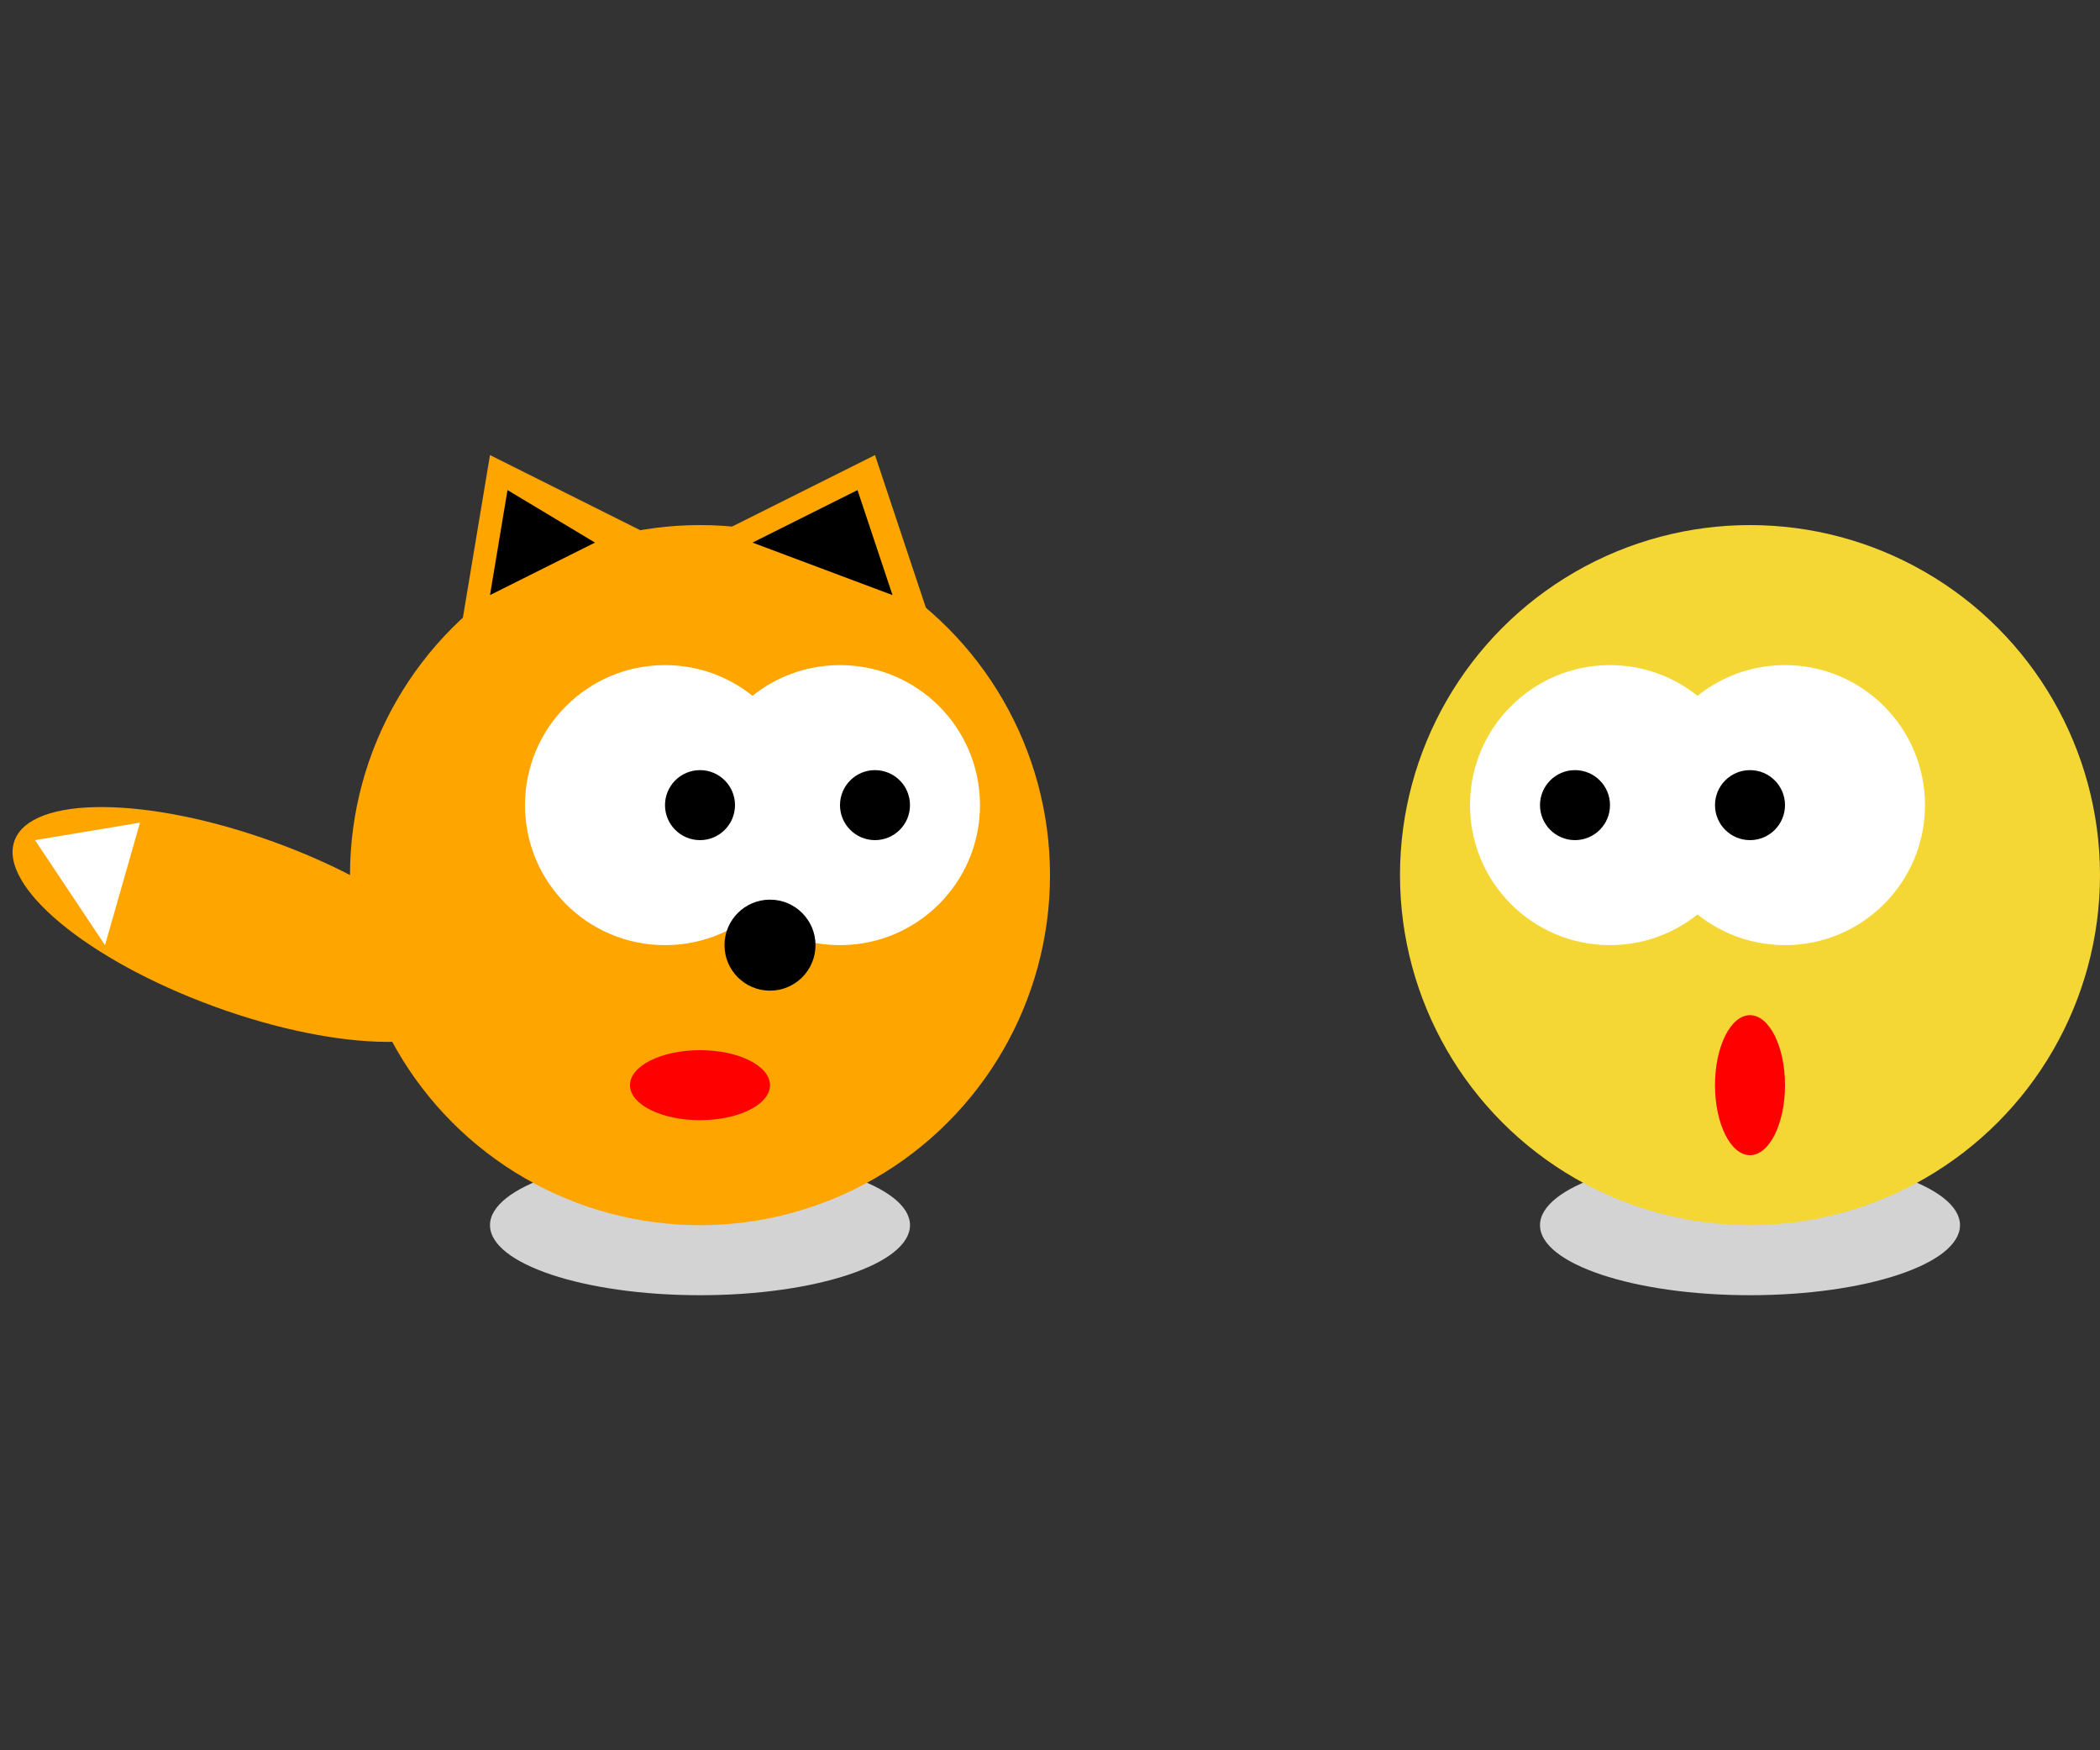 <svg width="600" height="500" fill="black">
        <rect width="100%" height="100%" fill="#333333" stroke="none"/>
        <ellipse cx="200" cy="350" rx="60" ry="20" fill="#d3d3d3" ></ellipse>
        <circle r="100"  cx="200" cy="250" fill="orange"></circle>
        <circle r="40" cx="190" cy="230" fill="white"></circle>
        <circle r="40" cx="240" cy="230" fill="white"></circle>
        <circle r="10" cx="200" cy="230" fill="black"></circle>
        <circle r="10" cx="250" cy="230" fill="black"></circle>
        <circle r="13" cx="220" cy="270" fill="black"></circle>
        <ellipse cx="200" cy="310" rx="20" ry="10" fill="red"></ellipse>
        <ellipse cx="150" cy="250" rx="70" ry="25" fill="orange" transform="rotate(20 70 30)" ></ellipse>
        <polygon points="10,240 30,270 40,235" fill="white"></polygon>
        <polygon points="140,130 130,190 200,160" fill="orange"></polygon>
        <polygon points="250,130 170,170 270,190" fill="orange"></polygon>
        <polygon points="145,140 140,170 170,155" fill="black"></polygon>
        <polygon points="245,140 255,170 215,155" fill="black"></polygon>

        <ellipse cx="500" cy="350" rx="60" ry="20" fill="#d3d3d3" ></ellipse>
        <circle r="100"  cx="500" cy="250" fill="#f4d734"></circle>
        <circle r="40" cx="460" cy="230" fill="white"></circle>
        <circle r="40" cx="510" cy="230" fill="white"></circle>
        <circle r="10" cx="450" cy="230" fill="black"></circle>
        <circle r="10" cx="500" cy="230" fill="black"></circle>
        <ellipse cx="500" cy="310" rx="10" ry="20" fill="red"></ellipse>
    </svg>